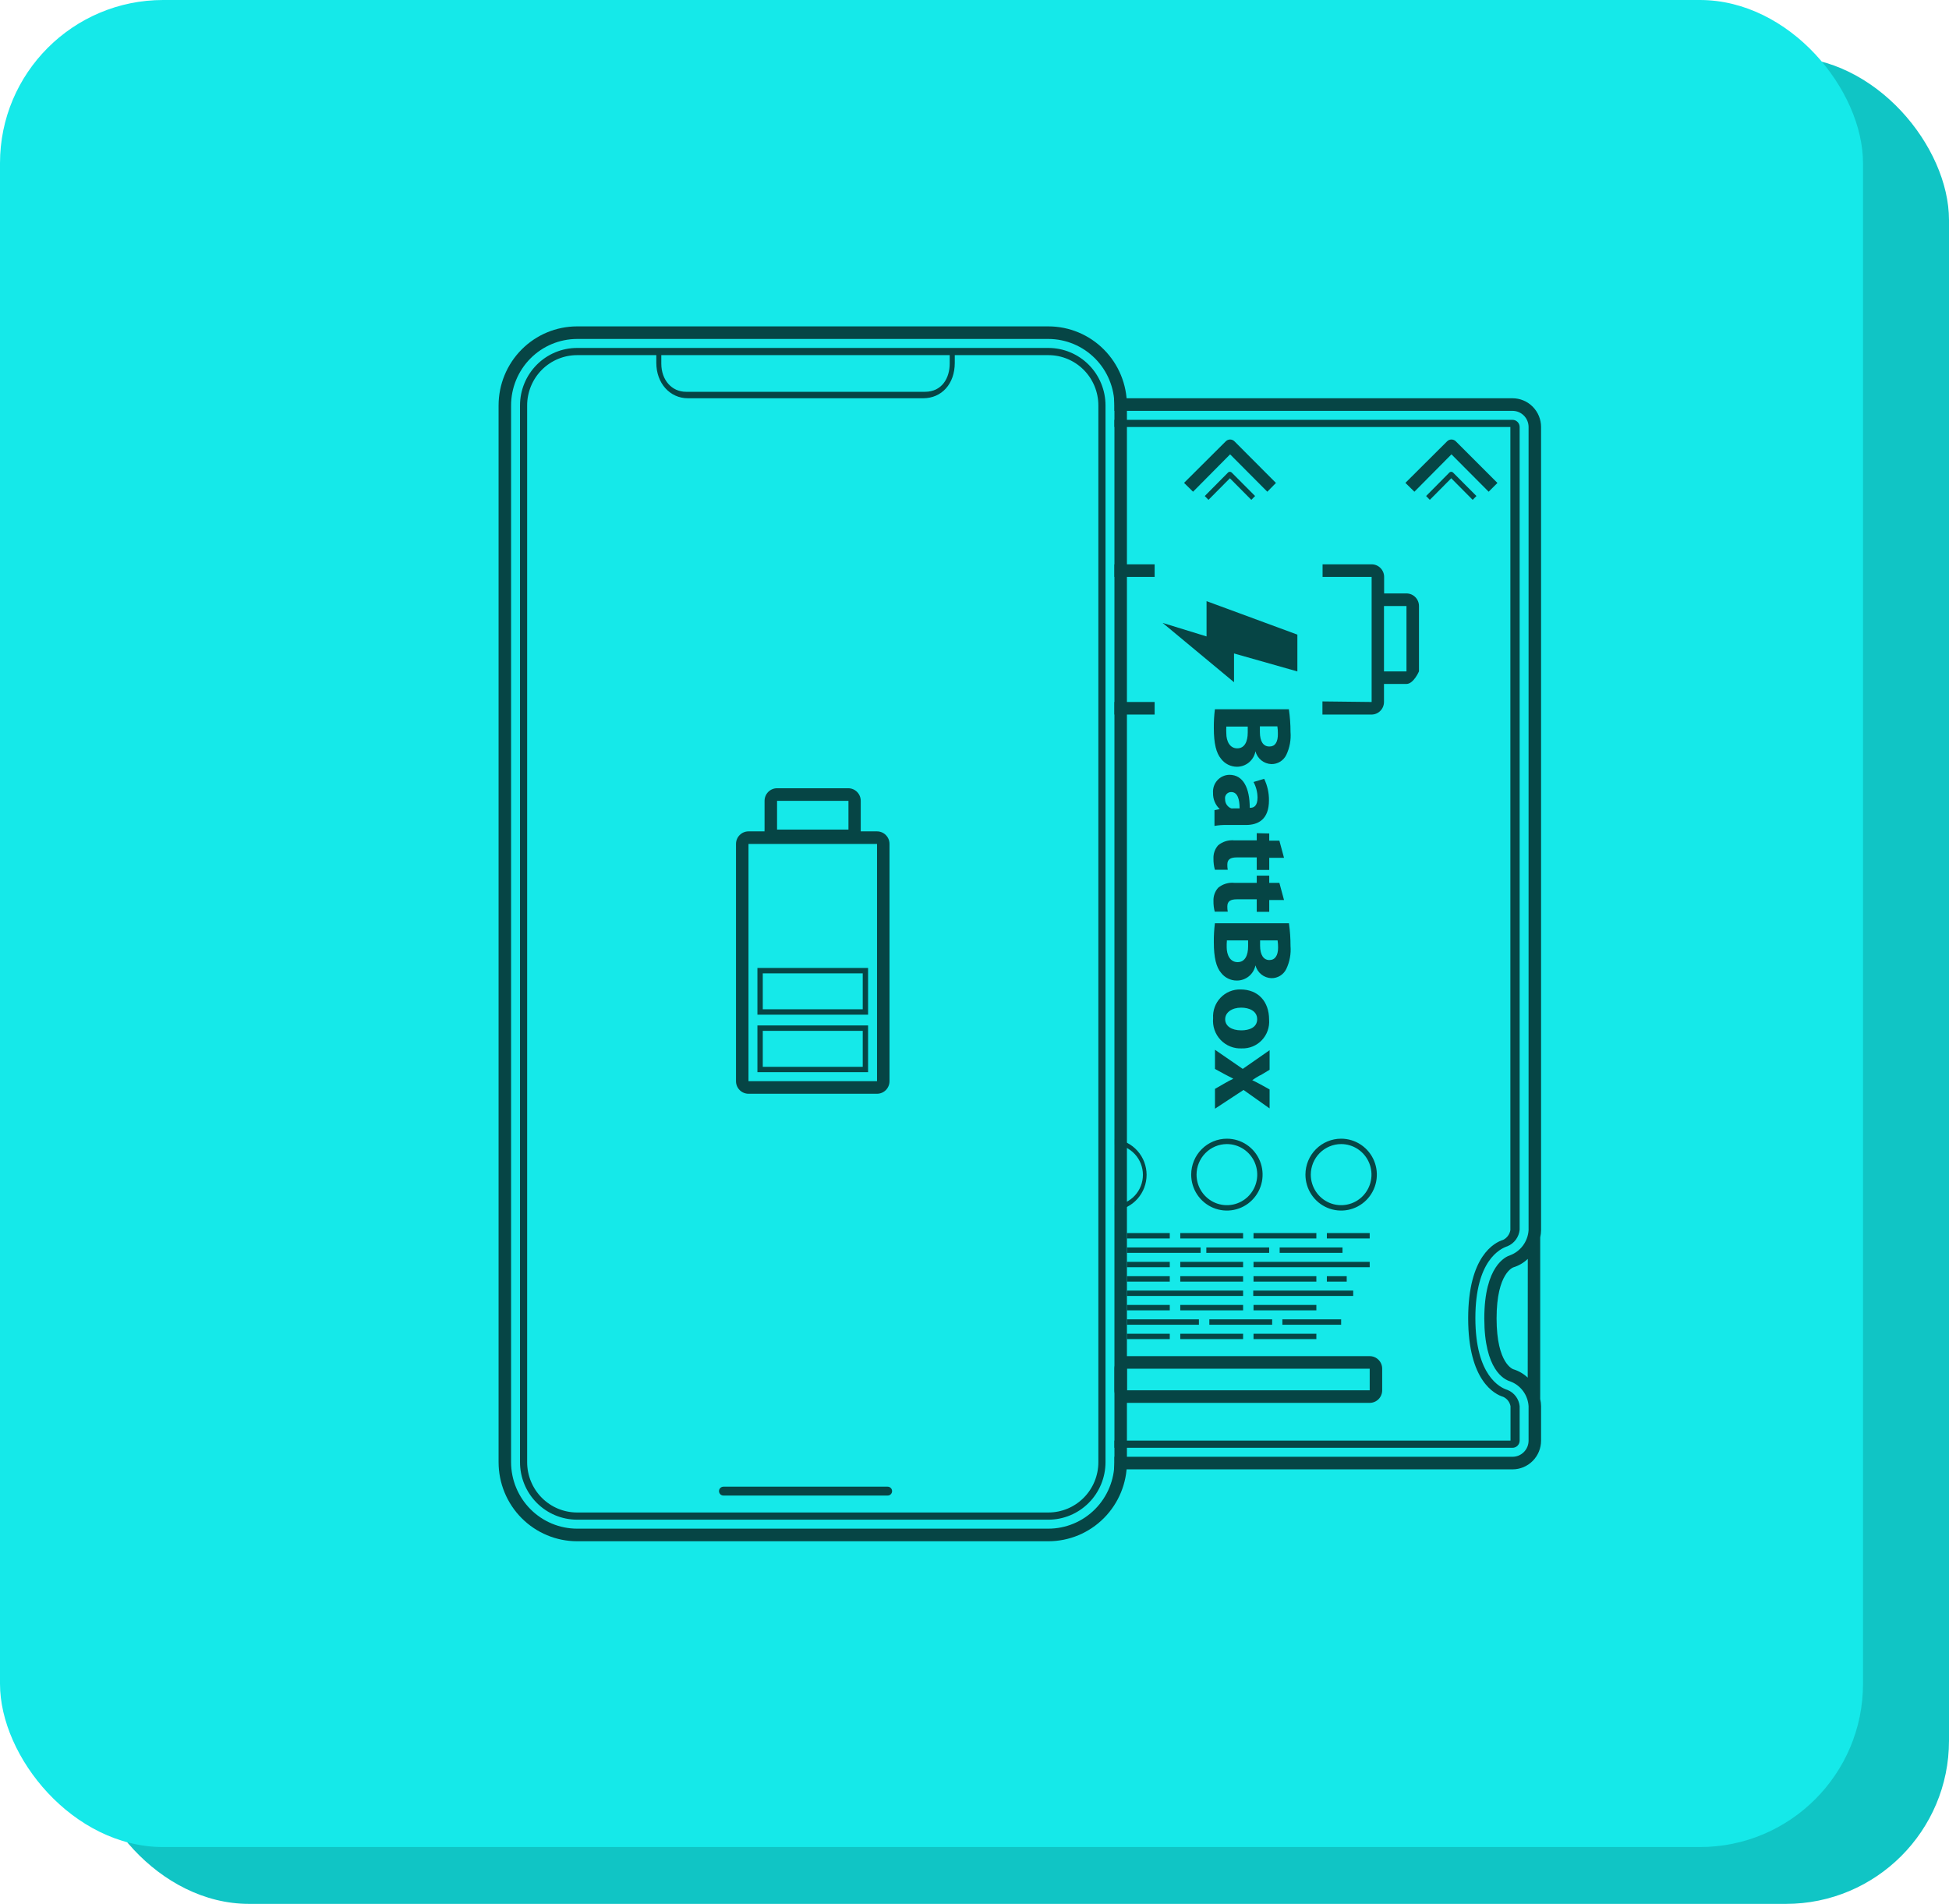 <svg width="215" height="210" viewBox="0 0 215 210" fill="none" xmlns="http://www.w3.org/2000/svg">
    <rect x="9.485" y="6.269" width="205.515" height="203.731" rx="18" fill="#10C5C5"/>
    <rect width="205.515" height="203.731" rx="18" fill="#15E9E9"/>
    <g opacity="0.7">
        <path d="M134.555 89.243L133.972 89.362V91.099C134.44 91.016 134.915 90.981 135.39 90.996H137.438C138.832 90.996 139.982 90.353 139.982 88.284C139.993 87.46 139.812 86.645 139.454 85.905L138.28 86.254C138.563 86.78 138.715 87.368 138.722 87.967C138.722 88.926 138.28 89.1 137.934 89.1H137.863C137.863 86.904 137.138 85.461 135.618 85.461C135.367 85.466 135.12 85.522 134.891 85.626C134.662 85.731 134.457 85.881 134.288 86.068C134.119 86.255 133.99 86.475 133.908 86.715C133.827 86.954 133.795 87.207 133.814 87.459C133.803 87.793 133.864 88.124 133.991 88.432C134.119 88.74 134.311 89.017 134.555 89.243ZM135.823 87.364C136.516 87.364 136.745 88.157 136.745 89.164H136.13C136.025 89.176 135.92 89.176 135.815 89.164C135.616 89.085 135.446 88.948 135.326 88.769C135.206 88.591 135.144 88.38 135.146 88.165C135.126 88.064 135.13 87.961 135.156 87.862C135.183 87.763 135.231 87.671 135.298 87.594C135.365 87.517 135.448 87.456 135.542 87.416C135.636 87.376 135.737 87.359 135.839 87.364H135.823ZM140.754 53.269L136.185 48.686C136.122 48.62 136.046 48.568 135.962 48.532C135.878 48.496 135.788 48.477 135.697 48.477C135.606 48.477 135.515 48.496 135.432 48.532C135.348 48.568 135.272 48.62 135.209 48.686L130.616 53.261L131.609 54.237L135.697 50.114L139.801 54.237L140.754 53.269ZM142.164 78.23H134.019C133.932 78.924 133.893 79.623 133.901 80.323C133.901 82.02 134.169 83.059 134.689 83.685C134.896 83.963 135.165 84.188 135.474 84.342C135.783 84.496 136.124 84.576 136.469 84.573C136.951 84.57 137.416 84.398 137.786 84.087C138.155 83.776 138.405 83.345 138.493 82.868C138.597 83.264 138.824 83.615 139.142 83.869C139.46 84.124 139.852 84.267 140.258 84.28C140.598 84.284 140.933 84.191 141.223 84.012C141.513 83.832 141.747 83.573 141.896 83.265C142.272 82.476 142.432 81.6 142.361 80.727C142.361 79.892 142.3 79.057 142.179 78.23H142.164ZM137.642 80.799C137.642 81.766 137.312 82.543 136.485 82.543C135.658 82.543 135.279 81.75 135.279 80.894C135.265 80.643 135.265 80.392 135.279 80.141H137.642V80.799ZM140.005 82.337C139.383 82.337 138.982 81.806 138.982 80.751V80.117H140.911C140.95 80.379 140.969 80.644 140.966 80.91C140.99 81.845 140.651 82.337 140.068 82.337H140.005ZM131.404 129.562C131.404 130.346 131.635 131.113 132.068 131.765C132.501 132.417 133.116 132.925 133.835 133.225C134.555 133.525 135.347 133.603 136.111 133.45C136.875 133.297 137.577 132.92 138.127 132.365C138.678 131.811 139.053 131.105 139.205 130.336C139.357 129.567 139.279 128.769 138.981 128.045C138.683 127.321 138.178 126.701 137.531 126.266C136.883 125.83 136.121 125.598 135.342 125.598C134.298 125.598 133.296 126.015 132.558 126.759C131.819 127.502 131.404 128.511 131.404 129.562ZM135.342 126.192C136.005 126.192 136.652 126.39 137.202 126.76C137.753 127.131 138.182 127.657 138.435 128.273C138.689 128.888 138.755 129.566 138.626 130.22C138.497 130.873 138.178 131.474 137.71 131.945C137.241 132.416 136.645 132.737 135.996 132.867C135.346 132.997 134.673 132.93 134.061 132.675C133.45 132.42 132.927 131.988 132.559 131.434C132.191 130.88 131.995 130.229 131.995 129.562C131.997 128.669 132.35 127.813 132.978 127.182C133.605 126.55 134.455 126.194 135.342 126.192ZM148.095 137.594H141.163V138.189H148.095V137.594ZM136.989 115.639C137.4 115.652 137.809 115.578 138.19 115.422C138.57 115.265 138.914 115.03 139.198 114.73C139.482 114.431 139.7 114.075 139.838 113.685C139.975 113.295 140.03 112.88 139.998 112.467C139.998 110.461 138.785 109.137 136.847 109.137C136.436 109.126 136.027 109.202 135.647 109.359C135.267 109.516 134.923 109.752 134.639 110.05C134.354 110.349 134.134 110.704 133.994 111.093C133.853 111.482 133.795 111.896 133.822 112.309C133.781 112.744 133.833 113.183 133.976 113.597C134.118 114.01 134.348 114.387 134.648 114.703C134.949 115.019 135.313 115.267 135.717 115.428C136.121 115.589 136.555 115.661 136.989 115.639ZM136.918 111.143C137.784 111.143 138.682 111.5 138.682 112.42C138.682 113.339 137.792 113.649 136.934 113.649C135.862 113.649 135.153 113.181 135.153 112.42C135.153 111.658 135.917 111.143 136.918 111.143ZM151.096 136.008H146.37V136.603H151.096V136.008ZM151.096 139.18H138.28V139.775H151.096V139.18ZM136.13 75.249V72.077L143.117 74.059V69.999L133.098 66.305V70.198L128.253 68.707L136.13 75.249ZM139.045 118.604L140.053 117.994V115.837L137.091 117.899L134.027 115.789V117.907L135.106 118.493C135.405 118.644 135.697 118.81 136.02 118.961V119.001C135.713 119.151 135.405 119.302 135.106 119.484L134.027 120.103V122.291L137.178 120.222L140.053 122.26V120.166L139.068 119.619C138.769 119.461 138.477 119.302 138.139 119.143C138.399 118.953 138.69 118.787 139.005 118.604H139.045ZM122.976 132.876V133.527C123.94 133.42 124.831 132.959 125.478 132.231C126.126 131.504 126.484 130.562 126.484 129.586C126.484 128.61 126.126 127.668 125.478 126.94C124.831 126.213 123.94 125.752 122.976 125.645V126.24C123.818 126.298 124.607 126.676 125.183 127.297C125.759 127.918 126.079 128.736 126.079 129.586C126.079 130.436 125.759 131.254 125.183 131.875C124.607 132.496 123.818 132.874 122.976 132.932V132.876ZM165.187 53.269L160.603 48.686C160.54 48.62 160.464 48.568 160.38 48.532C160.296 48.496 160.206 48.477 160.115 48.477C160.024 48.477 159.933 48.496 159.849 48.532C159.765 48.568 159.69 48.62 159.626 48.686L155.034 53.261L156.027 54.237L160.115 50.114L164.218 54.237L165.187 53.269ZM122.937 78.817H127.371V77.429H122.937V78.817ZM135.484 52.104L132.901 54.712L133.31 55.133L135.673 52.754L138.036 55.133L138.454 54.712L135.87 52.12C135.819 52.07 135.751 52.041 135.68 52.038C135.609 52.035 135.539 52.059 135.484 52.104ZM138.635 91.899V92.692H136.17C135.526 92.627 134.883 92.821 134.382 93.231C134.025 93.63 133.838 94.154 133.862 94.69C133.852 95.111 133.905 95.531 134.019 95.935H135.437C135.401 95.747 135.386 95.556 135.39 95.364C135.39 94.793 135.721 94.572 136.453 94.572H138.635V95.951H140.013V94.619H141.644L141.132 92.724H140.013V91.931L138.635 91.899ZM159.902 52.104L157.318 54.712L157.728 55.133L160.091 52.754L162.454 55.133L162.872 54.712L160.288 52.12C160.237 52.07 160.169 52.041 160.098 52.038C160.027 52.035 159.957 52.059 159.902 52.104ZM136.429 108.154C136.913 108.16 137.384 107.996 137.76 107.691C138.137 107.386 138.396 106.958 138.493 106.481C138.597 106.876 138.824 107.227 139.142 107.482C139.46 107.736 139.852 107.88 140.258 107.892C140.598 107.897 140.933 107.804 141.223 107.624C141.513 107.444 141.747 107.185 141.896 106.877C142.271 106.085 142.432 105.207 142.361 104.332C142.363 103.496 142.305 102.662 142.187 101.834H134.019C133.932 102.529 133.893 103.228 133.901 103.928C133.901 105.632 134.169 106.671 134.689 107.29C134.893 107.559 135.156 107.777 135.458 107.927C135.76 108.077 136.093 108.155 136.429 108.154ZM139.005 103.729H140.935C140.974 103.992 140.993 104.257 140.99 104.522C140.99 105.395 140.651 105.894 140.029 105.894C139.407 105.894 139.005 105.355 139.005 104.308V103.729ZM135.319 103.729H137.682V104.388C137.682 105.355 137.351 106.124 136.524 106.124C135.697 106.124 135.319 105.331 135.319 104.475C135.313 104.234 135.321 103.993 135.342 103.753L135.319 103.729ZM134.019 100.558H135.437C135.401 100.37 135.386 100.178 135.39 99.987C135.39 99.416 135.721 99.194 136.453 99.194H138.635V100.574H140.013V99.273H141.644L141.132 97.378H140.013V96.585H138.635V97.378H136.17C135.526 97.314 134.883 97.507 134.382 97.918C134.025 98.316 133.838 98.84 133.862 99.376C133.852 99.797 133.905 100.217 134.019 100.621V100.558ZM145.882 77.366V78.817H151.293C151.658 78.817 152.009 78.67 152.267 78.41C152.526 78.15 152.671 77.797 152.671 77.429V75.439H155.152C155.94 75.439 156.531 74.051 156.531 74.051V66.844C156.531 66.476 156.386 66.123 156.127 65.863C155.869 65.602 155.518 65.456 155.152 65.456H152.789H152.687V63.633C152.687 63.264 152.542 62.912 152.283 62.651C152.025 62.391 151.674 62.245 151.309 62.245H145.897V63.633H151.309V77.429L145.882 77.366ZM152.671 66.844H155.152V74.059H152.671V66.844ZM147.945 145.523H141.463V146.118H147.945V145.523ZM130.199 136.603H137.13V136.008H130.199V136.603ZM124.315 138.189H132.444V137.594H124.315V138.189ZM140.005 137.594H133.074V138.189H140.005V137.594ZM122.937 153.349C122.937 153.717 123.082 154.07 123.34 154.33C123.599 154.59 123.949 154.737 124.315 154.737H151.096C151.461 154.737 151.812 154.59 152.071 154.33C152.329 154.07 152.474 153.717 152.474 153.349V150.97C152.474 150.602 152.329 150.249 152.071 149.989C151.812 149.729 151.461 149.583 151.096 149.583H124.315C123.949 149.583 123.599 149.729 123.34 149.989C123.082 150.249 122.937 150.602 122.937 150.97V153.349ZM124.315 150.97H151.096V153.349H124.315V150.97ZM146.37 140.766V141.36H148.56V140.766H146.37ZM145.212 140.766H138.28V141.36H145.212V140.766ZM122.937 63.633H127.371V62.245H122.937V63.633ZM149.276 142.352H138.249V142.946H149.276V142.352ZM122.937 159.692H166.849C167.058 159.692 167.259 159.609 167.406 159.46C167.554 159.311 167.637 159.11 167.637 158.899V155.101C167.598 154.711 167.454 154.339 167.221 154.025C166.988 153.711 166.674 153.466 166.314 153.317C165.479 153.072 162.753 151.732 162.753 145.388C162.753 139.045 165.471 137.729 166.298 137.459C166.663 137.307 166.981 137.057 167.216 136.738C167.452 136.418 167.598 136.04 167.637 135.644V47.101C167.637 46.89 167.554 46.689 167.406 46.54C167.259 46.391 167.058 46.308 166.849 46.308H122.937V47.101H166.613V135.691C166.573 135.918 166.48 136.132 166.344 136.316C166.207 136.5 166.03 136.65 165.825 136.754C164.864 137.047 161.958 138.538 161.958 145.42C161.958 152.302 164.88 153.793 165.841 154.079C166.043 154.175 166.22 154.317 166.357 154.495C166.494 154.673 166.587 154.881 166.629 155.101V158.899H122.937V159.692ZM132.255 146.118V145.523H124.315V146.118H132.255ZM138.28 136.603H145.212V136.008H138.28V136.603ZM144.007 129.562C144.007 130.346 144.238 131.113 144.671 131.765C145.103 132.417 145.718 132.925 146.438 133.225C147.158 133.525 147.95 133.603 148.714 133.45C149.478 133.297 150.179 132.92 150.73 132.365C151.281 131.811 151.656 131.105 151.808 130.336C151.96 129.567 151.882 128.769 151.584 128.045C151.286 127.321 150.781 126.701 150.133 126.266C149.486 125.83 148.724 125.598 147.945 125.598C146.901 125.598 145.899 126.015 145.16 126.759C144.422 127.502 144.007 128.511 144.007 129.562ZM147.945 126.192C148.607 126.192 149.255 126.39 149.805 126.76C150.356 127.131 150.785 127.657 151.038 128.273C151.291 128.888 151.358 129.566 151.228 130.22C151.099 130.873 150.78 131.474 150.312 131.945C149.844 132.416 149.248 132.737 148.598 132.867C147.949 132.997 147.276 132.93 146.664 132.675C146.052 132.42 145.53 131.988 145.162 131.434C144.794 130.88 144.598 130.229 144.598 129.562C144.6 128.669 144.953 127.813 145.58 127.182C146.208 126.55 147.058 126.194 147.945 126.192ZM124.315 136.603H129.041V136.008H124.315V136.603ZM170 135.691V47.101C170 46.259 169.668 45.453 169.077 44.858C168.486 44.263 167.685 43.929 166.849 43.929H122.889C122.921 44.192 122.937 44.457 122.937 44.722V45.317H166.849C167.082 45.317 167.313 45.363 167.528 45.452C167.743 45.542 167.938 45.673 168.102 45.839C168.267 46.005 168.398 46.201 168.487 46.418C168.576 46.634 168.622 46.866 168.622 47.101V135.691C168.583 136.301 168.369 136.887 168.007 137.378C167.646 137.869 167.15 138.244 166.582 138.458C166.109 138.601 163.738 139.624 163.738 145.42C163.738 151.081 165.92 152.168 166.589 152.366C167.156 152.573 167.65 152.942 168.011 153.428C168.372 153.914 168.584 154.496 168.622 155.101V158.899C168.622 159.134 168.576 159.366 168.487 159.582C168.398 159.799 168.267 159.995 168.102 160.161C167.938 160.327 167.743 160.458 167.528 160.548C167.313 160.637 167.082 160.683 166.849 160.683H122.937V161.278C122.937 161.543 122.921 161.808 122.889 162.071H166.849C167.685 162.071 168.486 161.737 169.077 161.142C169.668 160.547 170 159.741 170 158.899V155.101C169.996 154.835 169.965 154.569 169.905 154.309V136.484C169.965 136.224 169.996 135.958 170 135.691ZM168.527 151.954C168.079 151.529 167.54 151.215 166.952 151.034C166.952 151.034 165.093 150.487 165.093 145.42C165.093 140.353 166.96 139.783 166.96 139.783C167.55 139.602 168.089 139.284 168.535 138.855L168.527 151.954ZM124.315 139.775H129.041V139.18H124.315V139.775ZM137.13 139.18H130.199V139.775H137.13V139.18ZM130.199 141.36H137.13V140.766H130.199V141.36ZM124.315 142.946H137.13V142.352H124.315V142.946ZM124.315 141.36H129.041V140.766H124.315V141.36ZM145.212 147.109H138.28V147.704H145.212V147.109ZM124.315 147.704H129.041V147.109H124.315V147.704ZM140.336 145.523H133.405V146.118H140.336V145.523ZM130.199 144.532H137.13V143.937H130.199V144.532ZM145.212 143.937H138.28V144.532H145.212V143.937ZM137.13 147.109H130.199V147.704H137.13V147.109ZM124.315 144.532H129.041V143.937H124.315V144.532Z" fill="black"/>
        <path d="M97.92 163.982H79.804C79.674 163.982 79.55 164.034 79.458 164.126C79.367 164.218 79.315 164.343 79.315 164.473C79.315 164.538 79.328 164.601 79.353 164.66C79.377 164.72 79.413 164.773 79.459 164.818C79.504 164.863 79.558 164.899 79.618 164.923C79.677 164.946 79.74 164.958 79.804 164.957H97.92C97.984 164.958 98.047 164.946 98.106 164.923C98.166 164.899 98.22 164.863 98.265 164.818C98.311 164.773 98.347 164.72 98.371 164.66C98.396 164.601 98.409 164.538 98.409 164.473C98.409 164.343 98.357 164.218 98.266 164.126C98.174 164.034 98.05 163.982 97.92 163.982ZM115.651 36H63.664C61.366 36 59.163 36.919 57.538 38.555C55.913 40.19 55 42.409 55 44.722V161.278C55 163.591 55.913 165.81 57.538 167.445C59.163 169.081 61.366 170 63.664 170H115.651C117.949 170 120.152 169.081 121.777 167.445C123.402 165.81 124.315 163.591 124.315 161.278V44.722C124.315 42.409 123.402 40.19 121.777 38.555C120.152 36.919 117.949 36 115.651 36V36ZM122.937 161.278C122.935 163.223 122.166 165.087 120.8 166.462C119.434 167.837 117.582 168.61 115.651 168.612H63.664C61.733 168.61 59.881 167.837 58.515 166.462C57.149 165.087 56.38 163.223 56.378 161.278V44.722C56.38 42.777 57.149 40.913 58.515 39.538C59.881 38.163 61.733 37.39 63.664 37.388H115.651C117.582 37.39 119.434 38.163 120.8 39.538C122.166 40.913 122.935 42.777 122.937 44.722V161.278ZM115.651 38.379H63.664C61.993 38.379 60.39 39.047 59.209 40.237C58.027 41.426 57.363 43.04 57.363 44.722V161.278C57.363 162.96 58.027 164.574 59.209 165.763C60.39 166.953 61.993 167.621 63.664 167.621H115.651C117.322 167.621 118.925 166.953 120.106 165.763C121.288 164.574 121.952 162.96 121.952 161.278V44.722C121.952 43.04 121.288 41.426 120.106 40.237C118.925 39.047 117.322 38.379 115.651 38.379ZM72.951 39.172H104.765V40.099C104.765 41.685 103.922 43.215 102.032 43.215H75.684C74.109 43.215 72.951 41.931 72.951 40.099V39.172ZM121.164 161.278C121.164 162.75 120.583 164.162 119.549 165.203C118.515 166.244 117.113 166.828 115.651 166.828H63.664C62.202 166.828 60.8 166.244 59.766 165.203C58.732 164.162 58.151 162.75 58.151 161.278V44.722C58.151 43.25 58.732 41.838 59.766 40.797C60.8 39.756 62.202 39.172 63.664 39.172H72.4V40.02C72.4 42.28 73.904 43.929 75.889 43.929H101.827C103.883 43.929 105.324 42.343 105.324 40.02V39.172H115.651C117.113 39.172 118.515 39.756 119.549 40.797C120.583 41.838 121.164 43.25 121.164 44.722V161.278ZM83.553 111.92H95.762V106.766H83.553V111.92ZM84.144 107.361H95.171V111.325H84.144V107.361ZM82.569 120.642H96.747C97.112 120.642 97.463 120.496 97.721 120.236C97.98 119.975 98.125 119.622 98.125 119.254V93.089C98.125 92.721 97.98 92.368 97.721 92.108C97.463 91.847 97.112 91.701 96.747 91.701H94.951C94.959 91.635 94.959 91.569 94.951 91.503V88.331C94.951 87.967 94.809 87.618 94.555 87.359C94.302 87.099 93.957 86.95 93.596 86.944H85.719C85.354 86.944 85.003 87.09 84.745 87.35C84.486 87.61 84.341 87.963 84.341 88.331V91.503C84.332 91.569 84.332 91.635 84.341 91.701H82.569C82.203 91.701 81.852 91.847 81.594 92.108C81.335 92.368 81.19 92.721 81.19 93.089V119.254C81.19 119.622 81.335 119.975 81.594 120.236C81.852 120.496 82.203 120.642 82.569 120.642ZM85.719 88.331H93.596V91.503H85.719V88.331ZM82.569 93.089H96.747V119.254H82.569V93.089ZM83.553 118.263H95.762V113.109H83.553V118.263ZM84.144 113.704H95.171V117.669H84.144V113.704Z" fill="black"/>
    </g>
</svg>
